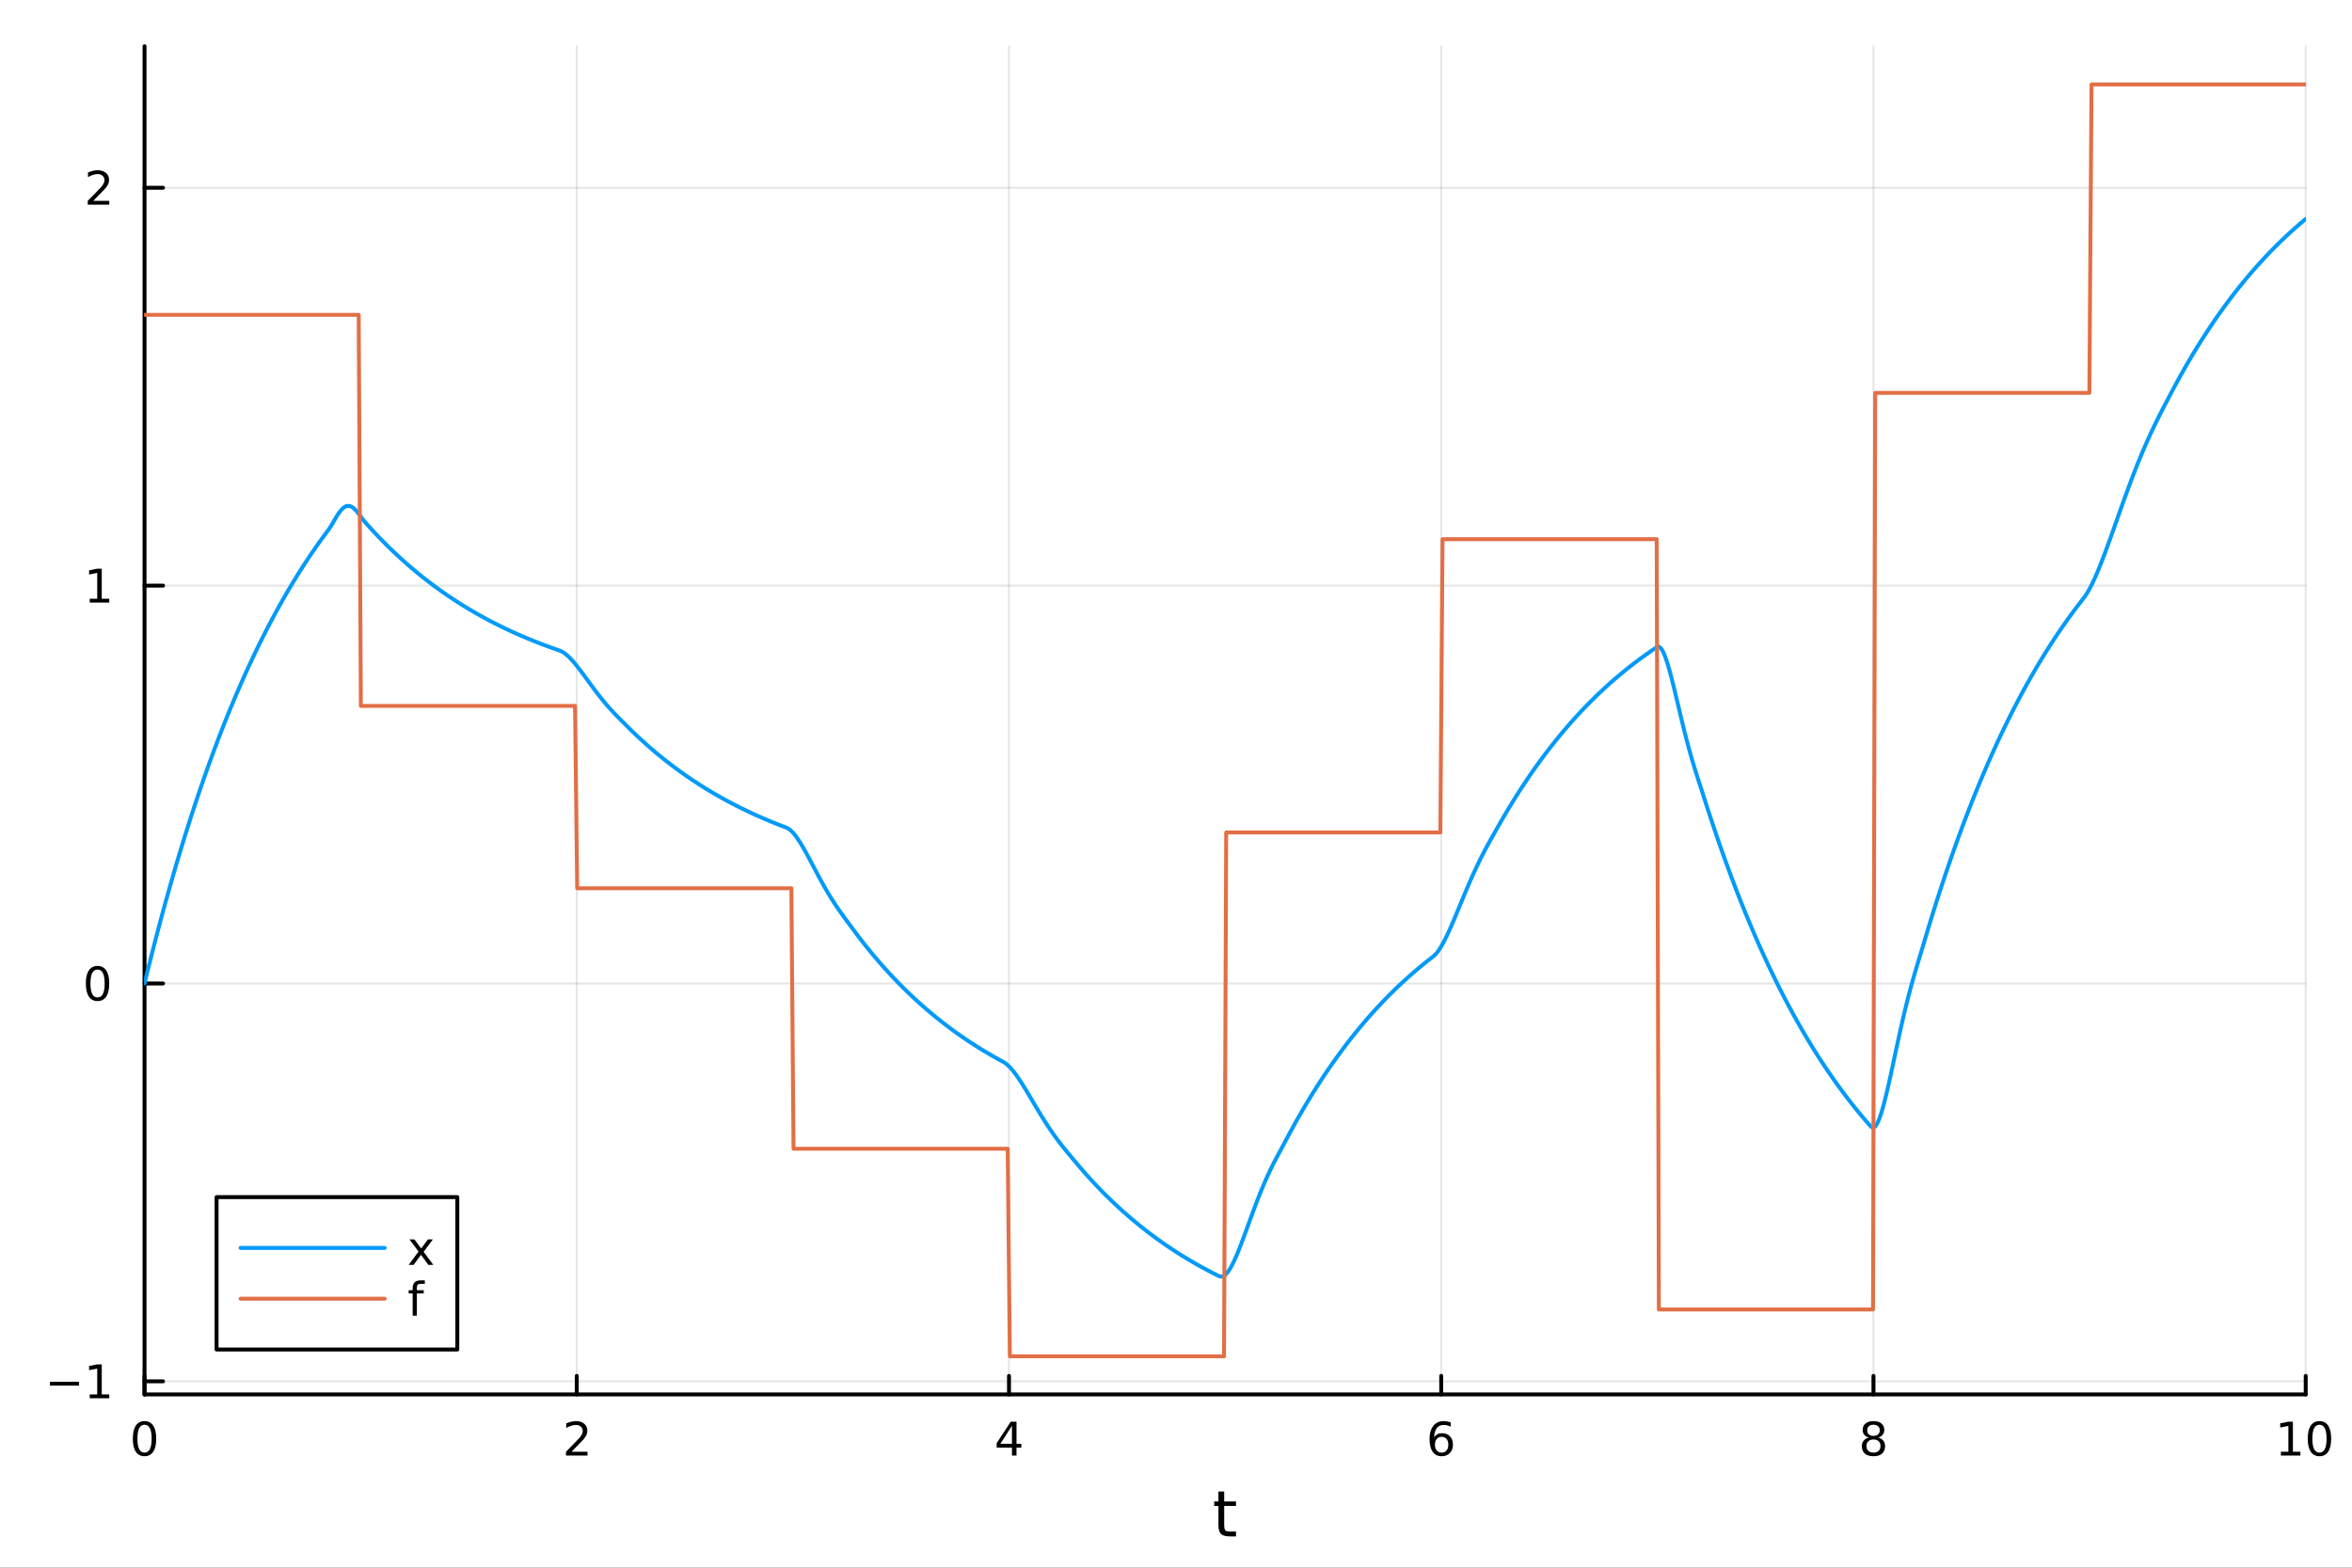 <?xml version="1.0" encoding="utf-8"?>
<svg xmlns="http://www.w3.org/2000/svg" xmlns:xlink="http://www.w3.org/1999/xlink" width="600" height="400" viewBox="0 0 2400 1600">
<rect x="0" y="0" width="2400" height="1600" fill="#333333" stroke="none"/>
<defs>
  <clipPath id="clip350">
    <rect x="0" y="0" width="2400" height="1600"/>
  </clipPath>
</defs>
<path clip-path="url(#clip350)" d="M0 1600 L2400 1600 L2400 0 L0 0  Z" fill="#ffffff" fill-rule="evenodd" fill-opacity="1"/>
<defs>
  <clipPath id="clip351">
    <rect x="480" y="0" width="1681" height="1600"/>
  </clipPath>
</defs>
<path clip-path="url(#clip350)" d="M147.478 1423.18 L2352.76 1423.18 L2352.76 47.244 L147.478 47.244  Z" fill="#ffffff" fill-rule="evenodd" fill-opacity="1"/>
<defs>
  <clipPath id="clip352">
    <rect x="147" y="47" width="2206" height="1377"/>
  </clipPath>
</defs>
<polyline clip-path="url(#clip352)" style="stroke:#000000; stroke-linecap:round; stroke-linejoin:round; stroke-width:2; stroke-opacity:0.1; fill:none" points="147.478,1423.18 147.478,47.244 "/>
<polyline clip-path="url(#clip352)" style="stroke:#000000; stroke-linecap:round; stroke-linejoin:round; stroke-width:2; stroke-opacity:0.1; fill:none" points="588.534,1423.18 588.534,47.244 "/>
<polyline clip-path="url(#clip352)" style="stroke:#000000; stroke-linecap:round; stroke-linejoin:round; stroke-width:2; stroke-opacity:0.1; fill:none" points="1029.59,1423.18 1029.59,47.244 "/>
<polyline clip-path="url(#clip352)" style="stroke:#000000; stroke-linecap:round; stroke-linejoin:round; stroke-width:2; stroke-opacity:0.1; fill:none" points="1470.64,1423.18 1470.64,47.244 "/>
<polyline clip-path="url(#clip352)" style="stroke:#000000; stroke-linecap:round; stroke-linejoin:round; stroke-width:2; stroke-opacity:0.1; fill:none" points="1911.7,1423.18 1911.7,47.244 "/>
<polyline clip-path="url(#clip352)" style="stroke:#000000; stroke-linecap:round; stroke-linejoin:round; stroke-width:2; stroke-opacity:0.1; fill:none" points="2352.76,1423.18 2352.76,47.244 "/>
<polyline clip-path="url(#clip352)" style="stroke:#000000; stroke-linecap:round; stroke-linejoin:round; stroke-width:2; stroke-opacity:0.1; fill:none" points="147.478,1409.79 2352.76,1409.79 "/>
<polyline clip-path="url(#clip352)" style="stroke:#000000; stroke-linecap:round; stroke-linejoin:round; stroke-width:2; stroke-opacity:0.1; fill:none" points="147.478,1003.74 2352.76,1003.74 "/>
<polyline clip-path="url(#clip352)" style="stroke:#000000; stroke-linecap:round; stroke-linejoin:round; stroke-width:2; stroke-opacity:0.1; fill:none" points="147.478,597.695 2352.76,597.695 "/>
<polyline clip-path="url(#clip352)" style="stroke:#000000; stroke-linecap:round; stroke-linejoin:round; stroke-width:2; stroke-opacity:0.1; fill:none" points="147.478,191.646 2352.76,191.646 "/>
<polyline clip-path="url(#clip350)" style="stroke:#000000; stroke-linecap:round; stroke-linejoin:round; stroke-width:4; stroke-opacity:1; fill:none" points="147.478,1423.18 2352.76,1423.18 "/>
<polyline clip-path="url(#clip350)" style="stroke:#000000; stroke-linecap:round; stroke-linejoin:round; stroke-width:4; stroke-opacity:1; fill:none" points="147.478,1423.18 147.478,1404.28 "/>
<polyline clip-path="url(#clip350)" style="stroke:#000000; stroke-linecap:round; stroke-linejoin:round; stroke-width:4; stroke-opacity:1; fill:none" points="588.534,1423.18 588.534,1404.28 "/>
<polyline clip-path="url(#clip350)" style="stroke:#000000; stroke-linecap:round; stroke-linejoin:round; stroke-width:4; stroke-opacity:1; fill:none" points="1029.59,1423.18 1029.59,1404.28 "/>
<polyline clip-path="url(#clip350)" style="stroke:#000000; stroke-linecap:round; stroke-linejoin:round; stroke-width:4; stroke-opacity:1; fill:none" points="1470.64,1423.18 1470.64,1404.28 "/>
<polyline clip-path="url(#clip350)" style="stroke:#000000; stroke-linecap:round; stroke-linejoin:round; stroke-width:4; stroke-opacity:1; fill:none" points="1911.7,1423.18 1911.7,1404.28 "/>
<polyline clip-path="url(#clip350)" style="stroke:#000000; stroke-linecap:round; stroke-linejoin:round; stroke-width:4; stroke-opacity:1; fill:none" points="2352.76,1423.18 2352.76,1404.28 "/>
<path clip-path="url(#clip350)" d="M147.478 1454.1 Q143.867 1454.1 142.038 1457.66 Q140.233 1461.2 140.233 1468.33 Q140.233 1475.44 142.038 1479.01 Q143.867 1482.55 147.478 1482.55 Q151.112 1482.55 152.918 1479.01 Q154.746 1475.44 154.746 1468.33 Q154.746 1461.2 152.918 1457.66 Q151.112 1454.1 147.478 1454.1 M147.478 1450.39 Q153.288 1450.39 156.344 1455 Q159.422 1459.58 159.422 1468.33 Q159.422 1477.06 156.344 1481.67 Q153.288 1486.25 147.478 1486.25 Q141.668 1486.25 138.589 1481.67 Q135.534 1477.06 135.534 1468.33 Q135.534 1459.58 138.589 1455 Q141.668 1450.39 147.478 1450.39 Z" fill="#000000" fill-rule="nonzero" fill-opacity="1" /><path clip-path="url(#clip350)" d="M583.186 1481.64 L599.506 1481.64 L599.506 1485.58 L577.561 1485.58 L577.561 1481.64 Q580.223 1478.89 584.807 1474.26 Q589.413 1469.61 590.594 1468.27 Q592.839 1465.74 593.719 1464.01 Q594.621 1462.25 594.621 1460.56 Q594.621 1457.8 592.677 1456.07 Q590.756 1454.33 587.654 1454.33 Q585.455 1454.33 583.001 1455.09 Q580.571 1455.86 577.793 1457.41 L577.793 1452.69 Q580.617 1451.55 583.071 1450.97 Q585.524 1450.39 587.561 1450.39 Q592.932 1450.39 596.126 1453.08 Q599.32 1455.77 599.32 1460.26 Q599.32 1462.39 598.51 1464.31 Q597.723 1466.2 595.617 1468.8 Q595.038 1469.47 591.936 1472.69 Q588.834 1475.88 583.186 1481.64 Z" fill="#000000" fill-rule="nonzero" fill-opacity="1" /><path clip-path="url(#clip350)" d="M1032.6 1455.09 L1020.79 1473.54 L1032.6 1473.54 L1032.6 1455.09 M1031.37 1451.02 L1037.25 1451.02 L1037.25 1473.54 L1042.18 1473.54 L1042.18 1477.43 L1037.25 1477.43 L1037.25 1485.58 L1032.6 1485.58 L1032.6 1477.43 L1017 1477.43 L1017 1472.92 L1031.37 1451.02 Z" fill="#000000" fill-rule="nonzero" fill-opacity="1" /><path clip-path="url(#clip350)" d="M1471.05 1466.44 Q1467.9 1466.44 1466.05 1468.59 Q1464.22 1470.74 1464.22 1474.49 Q1464.22 1478.22 1466.05 1480.39 Q1467.9 1482.55 1471.05 1482.55 Q1474.2 1482.55 1476.03 1480.39 Q1477.88 1478.22 1477.88 1474.49 Q1477.88 1470.74 1476.03 1468.59 Q1474.2 1466.44 1471.05 1466.44 M1480.33 1451.78 L1480.33 1456.04 Q1478.57 1455.21 1476.77 1454.77 Q1474.98 1454.33 1473.23 1454.33 Q1468.6 1454.33 1466.14 1457.45 Q1463.71 1460.58 1463.36 1466.9 Q1464.73 1464.89 1466.79 1463.82 Q1468.85 1462.73 1471.33 1462.73 Q1476.54 1462.73 1479.55 1465.9 Q1482.58 1469.05 1482.58 1474.49 Q1482.58 1479.82 1479.43 1483.03 Q1476.28 1486.25 1471.05 1486.25 Q1465.05 1486.25 1461.88 1481.67 Q1458.71 1477.06 1458.71 1468.33 Q1458.71 1460.14 1462.6 1455.28 Q1466.49 1450.39 1473.04 1450.39 Q1474.8 1450.39 1476.58 1450.74 Q1478.39 1451.09 1480.33 1451.78 Z" fill="#000000" fill-rule="nonzero" fill-opacity="1" /><path clip-path="url(#clip350)" d="M1911.7 1469.17 Q1908.37 1469.17 1906.45 1470.95 Q1904.55 1472.73 1904.55 1475.86 Q1904.55 1478.98 1906.45 1480.77 Q1908.37 1482.55 1911.7 1482.55 Q1915.03 1482.55 1916.95 1480.77 Q1918.88 1478.96 1918.88 1475.86 Q1918.88 1472.73 1916.95 1470.95 Q1915.06 1469.17 1911.7 1469.17 M1907.02 1467.18 Q1904.02 1466.44 1902.33 1464.38 Q1900.66 1462.32 1900.66 1459.35 Q1900.66 1455.21 1903.6 1452.8 Q1906.56 1450.39 1911.7 1450.39 Q1916.86 1450.39 1919.8 1452.8 Q1922.74 1455.21 1922.74 1459.35 Q1922.74 1462.32 1921.05 1464.38 Q1919.39 1466.44 1916.4 1467.18 Q1919.78 1467.96 1921.65 1470.26 Q1923.55 1472.55 1923.55 1475.86 Q1923.55 1480.88 1920.47 1483.57 Q1917.42 1486.25 1911.7 1486.25 Q1905.98 1486.25 1902.9 1483.57 Q1899.85 1480.88 1899.85 1475.86 Q1899.85 1472.55 1901.75 1470.26 Q1903.64 1467.96 1907.02 1467.18 M1905.31 1459.79 Q1905.31 1462.48 1906.98 1463.98 Q1908.67 1465.49 1911.7 1465.49 Q1914.71 1465.49 1916.4 1463.98 Q1918.11 1462.48 1918.11 1459.79 Q1918.11 1457.11 1916.4 1455.6 Q1914.71 1454.1 1911.7 1454.1 Q1908.67 1454.1 1906.98 1455.6 Q1905.31 1457.11 1905.31 1459.79 Z" fill="#000000" fill-rule="nonzero" fill-opacity="1" /><path clip-path="url(#clip350)" d="M2327.44 1481.64 L2335.08 1481.64 L2335.08 1455.28 L2326.77 1456.95 L2326.77 1452.69 L2335.04 1451.02 L2339.71 1451.02 L2339.71 1481.64 L2347.35 1481.64 L2347.35 1485.58 L2327.44 1485.58 L2327.44 1481.64 Z" fill="#000000" fill-rule="nonzero" fill-opacity="1" /><path clip-path="url(#clip350)" d="M2366.8 1454.1 Q2363.18 1454.1 2361.36 1457.66 Q2359.55 1461.2 2359.55 1468.33 Q2359.55 1475.44 2361.36 1479.01 Q2363.18 1482.55 2366.8 1482.55 Q2370.43 1482.55 2372.23 1479.01 Q2374.06 1475.44 2374.06 1468.33 Q2374.06 1461.2 2372.23 1457.66 Q2370.43 1454.1 2366.8 1454.1 M2366.8 1450.39 Q2372.61 1450.39 2375.66 1455 Q2378.74 1459.58 2378.74 1468.33 Q2378.74 1477.06 2375.66 1481.67 Q2372.61 1486.25 2366.8 1486.25 Q2360.99 1486.25 2357.91 1481.67 Q2354.85 1477.06 2354.85 1468.33 Q2354.85 1459.58 2357.91 1455 Q2360.99 1450.39 2366.8 1450.39 Z" fill="#000000" fill-rule="nonzero" fill-opacity="1" /><path clip-path="url(#clip350)" d="M1249.18 1522.27 L1249.18 1532.4 L1261.24 1532.4 L1261.24 1536.95 L1249.18 1536.95 L1249.18 1556.3 Q1249.18 1560.66 1250.36 1561.9 Q1251.57 1563.14 1255.23 1563.14 L1261.24 1563.14 L1261.24 1568.04 L1255.23 1568.04 Q1248.45 1568.04 1245.87 1565.53 Q1243.29 1562.98 1243.29 1556.3 L1243.29 1536.95 L1238.99 1536.95 L1238.99 1532.4 L1243.29 1532.4 L1243.29 1522.27 L1249.18 1522.27 Z" fill="#000000" fill-rule="nonzero" fill-opacity="1" /><polyline clip-path="url(#clip350)" style="stroke:#000000; stroke-linecap:round; stroke-linejoin:round; stroke-width:4; stroke-opacity:1; fill:none" points="147.478,1423.18 147.478,47.244 "/>
<polyline clip-path="url(#clip350)" style="stroke:#000000; stroke-linecap:round; stroke-linejoin:round; stroke-width:4; stroke-opacity:1; fill:none" points="147.478,1409.79 166.376,1409.79 "/>
<polyline clip-path="url(#clip350)" style="stroke:#000000; stroke-linecap:round; stroke-linejoin:round; stroke-width:4; stroke-opacity:1; fill:none" points="147.478,1003.74 166.376,1003.74 "/>
<polyline clip-path="url(#clip350)" style="stroke:#000000; stroke-linecap:round; stroke-linejoin:round; stroke-width:4; stroke-opacity:1; fill:none" points="147.478,597.695 166.376,597.695 "/>
<polyline clip-path="url(#clip350)" style="stroke:#000000; stroke-linecap:round; stroke-linejoin:round; stroke-width:4; stroke-opacity:1; fill:none" points="147.478,191.646 166.376,191.646 "/>
<path clip-path="url(#clip350)" d="M50.992 1410.24 L80.668 1410.24 L80.668 1414.18 L50.992 1414.18 L50.992 1410.24 Z" fill="#000000" fill-rule="nonzero" fill-opacity="1" /><path clip-path="url(#clip350)" d="M91.571 1423.14 L99.21 1423.14 L99.21 1396.77 L90.899 1398.44 L90.899 1394.18 L99.163 1392.51 L103.839 1392.51 L103.839 1423.14 L111.478 1423.14 L111.478 1427.07 L91.571 1427.07 L91.571 1423.14 Z" fill="#000000" fill-rule="nonzero" fill-opacity="1" /><path clip-path="url(#clip350)" d="M99.534 989.543 Q95.922 989.543 94.094 993.108 Q92.288 996.649 92.288 1003.78 Q92.288 1010.89 94.094 1014.45 Q95.922 1017.99 99.534 1017.99 Q103.168 1017.99 104.973 1014.45 Q106.802 1010.89 106.802 1003.78 Q106.802 996.649 104.973 993.108 Q103.168 989.543 99.534 989.543 M99.534 985.839 Q105.344 985.839 108.399 990.446 Q111.478 995.029 111.478 1003.78 Q111.478 1012.51 108.399 1017.11 Q105.344 1021.7 99.534 1021.7 Q93.723 1021.7 90.645 1017.11 Q87.589 1012.51 87.589 1003.78 Q87.589 995.029 90.645 990.446 Q93.723 985.839 99.534 985.839 Z" fill="#000000" fill-rule="nonzero" fill-opacity="1" /><path clip-path="url(#clip350)" d="M91.571 611.04 L99.21 611.04 L99.21 584.674 L90.899 586.341 L90.899 582.082 L99.163 580.415 L103.839 580.415 L103.839 611.04 L111.478 611.04 L111.478 614.975 L91.571 614.975 L91.571 611.04 Z" fill="#000000" fill-rule="nonzero" fill-opacity="1" /><path clip-path="url(#clip350)" d="M95.159 204.991 L111.478 204.991 L111.478 208.926 L89.534 208.926 L89.534 204.991 Q92.196 202.236 96.779 197.606 Q101.385 192.954 102.566 191.611 Q104.811 189.088 105.691 187.352 Q106.594 185.593 106.594 183.903 Q106.594 181.148 104.649 179.412 Q102.728 177.676 99.626 177.676 Q97.427 177.676 94.973 178.44 Q92.543 179.204 89.765 180.755 L89.765 176.032 Q92.589 174.898 95.043 174.319 Q97.496 173.741 99.534 173.741 Q104.904 173.741 108.098 176.426 Q111.293 179.111 111.293 183.602 Q111.293 185.731 110.483 187.653 Q109.696 189.551 107.589 192.143 Q107.01 192.815 103.909 196.032 Q100.807 199.227 95.159 204.991 Z" fill="#000000" fill-rule="nonzero" fill-opacity="1" /><polyline clip-path="url(#clip352)" style="stroke:#009af9; stroke-linecap:round; stroke-linejoin:round; stroke-width:4; stroke-opacity:1; fill:none" points="147.478,1003.74 149.685,994.697 151.893,985.77 154.1,976.961 156.308,968.268 158.515,959.691 160.723,951.228 162.93,942.877 165.138,934.637 167.345,926.506 169.553,918.483 171.76,910.566 173.968,902.754 176.175,895.045 178.383,887.439 180.59,879.934 182.798,872.528 185.005,865.22 187.213,858.01 189.42,850.895 191.628,843.874 193.835,836.946 196.043,830.11 198.25,823.365 200.458,816.709 202.665,810.142 204.873,803.661 207.08,797.266 209.288,790.957 211.495,784.731 213.702,778.587 215.91,772.525 218.117,766.543 220.325,760.641 222.532,754.816 224.74,749.069 226.947,743.399 229.155,737.803 231.362,732.281 233.57,726.833 235.777,721.457 237.985,716.152 240.192,710.918 242.4,705.753 244.607,700.656 246.815,695.627 249.022,690.665 251.23,685.769 253.437,680.937 255.645,676.17 257.852,671.465 260.06,666.824 262.267,662.243 264.475,657.724 266.682,653.264 268.89,648.863 271.097,644.521 273.305,640.236 275.512,636.008 277.72,631.836 279.927,627.72 282.135,623.658 284.342,619.65 286.549,615.695 288.757,611.792 290.964,607.941 293.172,604.141 295.379,600.392 297.587,596.692 299.794,593.042 302.002,589.44 304.209,585.885 306.417,582.378 308.624,578.917 310.832,575.502 313.039,572.133 315.247,568.808 317.454,565.527 319.662,562.29 321.869,559.095 324.077,555.943 326.284,552.833 328.492,549.764 330.699,546.735 332.907,543.747 335.114,540.798 337.322,537.545 339.529,533.857 341.737,530.041 343.944,526.359 346.152,523.035 348.359,520.245 350.567,518.125 352.774,516.769 354.982,516.226 357.189,516.502 359.397,517.563 361.604,519.329 363.811,521.679 366.019,524.448 368.226,527.431 370.434,530.376 372.641,533.012 374.849,535.497 377.056,537.949 379.264,540.369 381.471,542.756 383.679,545.112 385.886,547.437 388.094,549.731 390.301,551.994 392.509,554.227 394.716,556.431 396.924,558.606 399.131,560.752 401.339,562.869 403.546,564.959 405.754,567.021 407.961,569.055 410.169,571.063 412.376,573.044 414.584,574.999 416.791,576.928 418.999,578.831 421.206,580.709 423.414,582.562 425.621,584.39 427.829,586.194 430.036,587.974 432.244,589.731 434.451,591.464 436.659,593.174 438.866,594.862 441.073,596.527 443.281,598.17 445.488,599.791 447.696,601.39 449.903,602.968 452.111,604.526 454.318,606.062 456.526,607.579 458.733,609.075 460.941,610.551 463.148,612.008 465.356,613.445 467.563,614.863 469.771,616.263 471.978,617.644 474.186,619.007 476.393,620.351 478.601,621.678 480.808,622.987 483.016,624.279 485.223,625.554 487.431,626.812 489.638,628.053 491.846,629.278 494.053,630.487 496.261,631.68 498.468,632.857 500.676,634.018 502.883,635.164 505.091,636.295 507.298,637.411 509.506,638.512 511.713,639.598 513.921,640.67 516.128,641.728 518.335,642.771 520.543,643.801 522.75,644.818 524.958,645.82 527.165,646.81 529.373,647.786 531.58,648.749 533.788,649.7 535.995,650.638 538.203,651.563 540.41,652.477 542.618,653.378 544.825,654.267 547.033,655.144 549.24,656.01 551.448,656.864 553.655,657.707 555.863,658.539 558.07,659.36 560.278,660.17 562.485,660.969 564.693,661.758 566.9,662.536 569.108,663.304 571.315,664.068 573.523,665.091 575.73,666.473 577.938,668.172 580.145,670.147 582.353,672.361 584.56,674.779 586.768,677.367 588.975,680.093 591.182,682.928 593.39,685.845 595.597,688.82 597.805,691.829 600.012,694.852 602.22,697.871 604.427,700.869 606.635,703.832 608.842,706.748 611.05,709.607 613.257,712.402 615.465,715.128 617.672,717.78 619.88,720.358 622.087,722.862 624.295,725.296 626.502,727.665 628.71,729.977 630.917,732.241 633.125,734.468 635.332,736.673 637.54,738.872 639.747,741.081 641.955,743.275 644.162,745.44 646.37,747.576 648.577,749.684 650.785,751.764 652.992,753.816 655.2,755.842 657.407,757.84 659.615,759.812 661.822,761.757 664.03,763.677 666.237,765.571 668.444,767.441 670.652,769.285 672.859,771.105 675.067,772.901 677.274,774.673 679.482,776.422 681.689,778.147 683.897,779.85 686.104,781.531 688.312,783.189 690.519,784.825 692.727,786.439 694.934,788.033 697.142,789.605 699.349,791.156 701.557,792.687 703.764,794.197 705.972,795.687 708.179,797.158 710.387,798.609 712.594,800.04 714.802,801.453 717.009,802.847 719.217,804.222 721.424,805.58 723.632,806.919 725.839,808.24 728.047,809.543 730.254,810.83 732.462,812.099 734.669,813.351 736.877,814.587 739.084,815.806 741.292,817.009 743.499,818.196 745.706,819.367 747.914,820.523 750.121,821.663 752.329,822.789 754.536,823.899 756.744,824.994 758.951,826.075 761.159,827.142 763.366,828.194 765.574,829.233 767.781,830.258 769.989,831.269 772.196,832.267 774.404,833.251 776.611,834.223 778.819,835.182 781.026,836.128 783.234,837.061 785.441,837.983 787.649,838.892 789.856,839.789 792.064,840.674 794.271,841.548 796.479,842.41 798.686,843.26 800.894,844.099 803.101,844.958 805.309,846.271 807.516,848.127 809.724,850.459 811.931,853.202 814.139,856.297 816.346,859.687 818.553,863.319 820.761,867.145 822.968,871.119 825.176,875.198 827.383,879.345 829.591,883.526 831.798,887.709 834.006,891.867 836.213,895.977 838.421,900.018 840.628,903.975 842.836,907.834 845.043,911.588 847.251,915.23 849.458,918.758 851.666,922.176 853.873,925.488 856.081,928.704 858.288,931.836 860.496,934.902 862.703,937.921 864.911,940.918 867.118,943.919 869.326,946.941 871.533,949.93 873.741,952.88 875.948,955.79 878.156,958.662 880.363,961.496 882.571,964.292 884.778,967.052 886.986,969.774 889.193,972.461 891.401,975.112 893.608,977.727 895.815,980.308 898.023,982.855 900.23,985.368 902.438,987.848 904.645,990.295 906.853,992.71 909.06,995.092 911.268,997.443 913.475,999.763 915.683,1002.05 917.89,1004.31 920.098,1006.54 922.305,1008.74 924.513,1010.91 926.72,1013.05 928.928,1015.16 931.135,1017.25 933.343,1019.3 935.55,1021.33 937.758,1023.34 939.965,1025.31 942.173,1027.26 944.38,1029.19 946.588,1031.09 948.795,1032.96 951.003,1034.81 953.21,1036.63 955.418,1038.43 957.625,1040.21 959.833,1041.96 962.04,1043.69 964.248,1045.4 966.455,1047.08 968.663,1048.74 970.87,1050.38 973.077,1052 975.285,1053.6 977.492,1055.17 979.7,1056.73 981.907,1058.26 984.115,1059.77 986.322,1061.27 988.53,1062.74 990.737,1064.19 992.945,1065.63 995.152,1067.04 997.36,1068.44 999.567,1069.82 1001.77,1071.18 1003.98,1072.52 1006.19,1073.85 1008.4,1075.15 1010.6,1076.44 1012.81,1077.71 1015.02,1078.97 1017.23,1080.21 1019.43,1081.43 1021.64,1082.64 1023.85,1083.83 1026.06,1085.23 1028.26,1087.02 1030.47,1089.18 1032.68,1091.64 1034.89,1094.38 1037.09,1097.35 1039.3,1100.52 1041.51,1103.86 1043.72,1107.32 1045.92,1110.9 1048.13,1114.54 1050.34,1118.24 1052.55,1121.96 1054.75,1125.69 1056.96,1129.41 1059.17,1133.1 1061.38,1136.74 1063.58,1140.33 1065.79,1143.84 1068,1147.28 1070.21,1150.64 1072.41,1153.91 1074.62,1157.09 1076.83,1160.19 1079.04,1163.19 1081.24,1166.12 1083.45,1168.96 1085.66,1171.74 1087.87,1174.47 1090.07,1177.14 1092.28,1179.79 1094.49,1182.43 1096.7,1185.07 1098.9,1187.71 1101.11,1190.32 1103.32,1192.89 1105.53,1195.43 1107.73,1197.93 1109.94,1200.4 1112.15,1202.84 1114.36,1205.24 1116.56,1207.62 1118.77,1209.96 1120.98,1212.27 1123.19,1214.55 1125.39,1216.8 1127.6,1219.02 1129.81,1221.21 1132.02,1223.37 1134.22,1225.5 1136.43,1227.61 1138.64,1229.68 1140.85,1231.73 1143.05,1233.75 1145.26,1235.75 1147.47,1237.72 1149.68,1239.66 1151.88,1241.58 1154.09,1243.47 1156.3,1245.34 1158.51,1247.18 1160.71,1249 1162.92,1250.79 1165.13,1252.56 1167.34,1254.31 1169.54,1256.03 1171.75,1257.73 1173.96,1259.41 1176.17,1261.06 1178.37,1262.7 1180.58,1264.31 1182.79,1265.9 1185,1267.47 1187.2,1269.02 1189.41,1270.54 1191.62,1272.05 1193.83,1273.54 1196.03,1275 1198.24,1276.45 1200.45,1277.88 1202.66,1279.29 1204.86,1280.68 1207.07,1282.05 1209.28,1283.41 1211.49,1284.75 1213.69,1286.06 1215.9,1287.37 1218.11,1288.65 1220.32,1289.92 1222.52,1291.17 1224.73,1292.4 1226.94,1293.62 1229.15,1294.82 1231.35,1296 1233.56,1297.17 1235.77,1298.33 1237.98,1299.47 1240.18,1300.59 1242.39,1301.7 1244.6,1302.76 1246.81,1302.97 1249.01,1302.07 1251.22,1300.2 1253.43,1297.47 1255.64,1294.01 1257.84,1289.91 1260.05,1285.28 1262.26,1280.21 1264.47,1274.8 1266.67,1269.12 1268.88,1263.25 1271.09,1257.25 1273.3,1251.19 1275.5,1245.12 1277.71,1239.09 1279.92,1233.15 1282.13,1227.32 1284.33,1221.64 1286.54,1216.12 1288.75,1210.79 1290.96,1205.66 1293.16,1200.71 1295.37,1195.96 1297.58,1191.39 1299.79,1186.97 1301.99,1182.7 1304.2,1178.53 1306.41,1174.43 1308.62,1170.35 1310.82,1166.25 1313.03,1162.08 1315.24,1157.94 1317.45,1153.85 1319.65,1149.82 1321.86,1145.84 1324.07,1141.91 1326.28,1138.03 1328.48,1134.21 1330.69,1130.44 1332.9,1126.71 1335.11,1123.04 1337.31,1119.41 1339.52,1115.84 1341.73,1112.31 1343.94,1108.82 1346.14,1105.39 1348.35,1102 1350.56,1098.65 1352.76,1095.35 1354.97,1092.09 1357.18,1088.87 1359.39,1085.7 1361.59,1082.57 1363.8,1079.48 1366.01,1076.43 1368.22,1073.43 1370.42,1070.46 1372.63,1067.53 1374.84,1064.64 1377.05,1061.79 1379.25,1058.97 1381.46,1056.2 1383.67,1053.46 1385.88,1050.75 1388.08,1048.09 1390.29,1045.45 1392.5,1042.86 1394.71,1040.29 1396.91,1037.77 1399.12,1035.27 1401.33,1032.81 1403.54,1030.38 1405.74,1027.98 1407.95,1025.62 1410.16,1023.28 1412.37,1020.98 1414.57,1018.71 1416.78,1016.47 1418.99,1014.25 1421.2,1012.07 1423.4,1009.92 1425.61,1007.79 1427.82,1005.7 1430.03,1003.63 1432.23,1001.58 1434.44,999.57 1436.65,997.582 1438.86,995.621 1441.06,993.685 1443.27,991.775 1445.48,989.891 1447.69,988.031 1449.89,986.196 1452.1,984.385 1454.31,982.598 1456.52,980.835 1458.72,979.095 1460.93,977.378 1463.14,975.66 1465.35,973.47 1467.55,970.68 1469.76,967.366 1471.97,963.597 1474.18,959.441 1476.38,954.959 1478.59,950.211 1480.8,945.25 1483.01,940.127 1485.21,934.889 1487.42,929.578 1489.63,924.232 1491.84,918.887 1494.04,913.573 1496.25,908.317 1498.46,903.14 1500.67,898.063 1502.87,893.1 1505.08,888.261 1507.29,883.553 1509.5,878.98 1511.7,874.539 1513.91,870.226 1516.12,866.032 1518.33,861.944 1520.53,857.944 1522.74,854.011 1524.95,850.121 1527.16,846.245 1529.36,842.35 1531.57,838.478 1533.78,834.658 1535.99,830.887 1538.19,827.167 1540.4,823.496 1542.61,819.874 1544.82,816.3 1547.02,812.773 1549.23,809.293 1551.44,805.859 1553.65,802.471 1555.85,799.128 1558.06,795.829 1560.27,792.573 1562.48,789.361 1564.68,786.192 1566.89,783.064 1569.1,779.978 1571.31,776.933 1573.51,773.928 1575.72,770.963 1577.93,768.038 1580.14,765.151 1582.34,762.302 1584.55,759.492 1586.76,756.718 1588.97,753.981 1591.17,751.281 1593.38,748.616 1595.59,745.986 1597.8,743.392 1600,740.832 1602.21,738.306 1604.42,735.813 1606.63,733.353 1608.83,730.926 1611.04,728.532 1613.25,726.168 1615.46,723.837 1617.66,721.536 1619.87,719.266 1622.08,717.025 1624.29,714.815 1626.49,712.634 1628.7,710.481 1630.91,708.358 1633.12,706.262 1635.32,704.194 1637.53,702.154 1639.74,700.14 1641.95,698.154 1644.15,696.193 1646.36,694.259 1648.57,692.35 1650.78,690.467 1652.98,688.608 1655.19,686.775 1657.4,684.965 1659.61,683.18 1661.81,681.418 1664.02,679.679 1666.23,677.964 1668.44,676.271 1670.64,674.601 1672.85,672.953 1675.06,671.327 1677.27,669.722 1679.47,668.139 1681.68,666.576 1683.89,665.035 1686.1,663.513 1688.3,662.012 1690.51,660.531 1692.72,659.941 1694.93,661.652 1697.13,665.332 1699.34,670.635 1701.55,677.241 1703.76,684.861 1705.96,693.232 1708.17,702.117 1710.38,711.311 1712.59,720.633 1714.79,729.931 1717,739.081 1719.21,747.985 1721.42,756.575 1723.62,764.809 1725.83,772.675 1728.04,780.184 1730.25,787.381 1732.45,794.333 1734.66,801.138 1736.87,807.921 1739.07,814.827 1741.28,821.743 1743.49,828.567 1745.7,835.301 1747.9,841.945 1750.11,848.501 1752.32,854.971 1754.53,861.354 1756.73,867.654 1758.94,873.869 1761.15,880.002 1763.36,886.054 1765.56,892.026 1767.77,897.918 1769.98,903.733 1772.19,909.47 1774.39,915.131 1776.6,920.718 1778.81,926.23 1781.02,931.669 1783.22,937.036 1785.43,942.332 1787.64,947.558 1789.85,952.714 1792.05,957.802 1794.26,962.822 1796.47,967.776 1798.68,972.664 1800.88,977.487 1803.09,982.247 1805.3,986.943 1807.51,991.576 1809.71,996.149 1811.92,1000.66 1814.13,1005.11 1816.34,1009.51 1818.54,1013.84 1820.75,1018.12 1822.96,1022.34 1825.17,1026.5 1827.37,1030.61 1829.58,1034.67 1831.79,1038.67 1834,1042.62 1836.2,1046.51 1838.41,1050.36 1840.62,1054.15 1842.83,1057.89 1845.03,1061.59 1847.24,1065.23 1849.45,1068.83 1851.66,1072.37 1853.86,1075.88 1856.07,1079.33 1858.28,1082.74 1860.49,1086.1 1862.69,1089.42 1864.9,1092.7 1867.11,1095.93 1869.32,1099.12 1871.52,1102.27 1873.73,1105.37 1875.94,1108.43 1878.15,1111.46 1880.35,1114.44 1882.56,1117.38 1884.77,1120.29 1886.98,1123.16 1889.18,1125.98 1891.39,1128.77 1893.6,1131.53 1895.81,1134.24 1898.01,1136.93 1900.22,1139.57 1902.43,1142.18 1904.64,1144.76 1906.84,1147.3 1909.05,1149.81 1911.26,1151.03 1913.47,1149.79 1915.67,1146.44 1917.88,1141.32 1920.09,1134.71 1922.3,1126.91 1924.5,1118.18 1926.71,1108.74 1928.92,1098.83 1931.13,1088.61 1933.33,1078.27 1935.54,1067.94 1937.75,1057.75 1939.96,1047.8 1942.16,1038.15 1944.37,1028.86 1946.58,1019.96 1948.79,1011.46 1950.99,1003.33 1953.2,995.54 1955.41,988.022 1957.62,980.691 1959.82,973.436 1962.03,966.124 1964.24,958.666 1966.45,951.272 1968.65,943.976 1970.86,936.777 1973.07,929.673 1975.28,922.663 1977.48,915.746 1979.69,908.921 1981.9,902.187 1984.11,895.542 1986.31,888.985 1988.52,882.514 1990.73,876.13 1992.94,869.83 1995.14,863.614 1997.35,857.48 1999.56,851.427 2001.77,845.455 2003.97,839.561 2006.18,833.746 2008.39,828.008 2010.6,822.346 2012.8,816.759 2015.01,811.246 2017.22,805.807 2019.43,800.439 2021.63,795.143 2023.84,789.917 2026.05,784.76 2028.26,779.672 2030.46,774.651 2032.67,769.697 2034.88,764.808 2037.09,759.985 2039.29,755.225 2041.5,750.528 2043.71,745.894 2045.92,741.321 2048.12,736.809 2050.33,732.356 2052.54,727.963 2054.75,723.627 2056.95,719.35 2059.16,715.128 2061.37,710.963 2063.58,706.853 2065.78,702.798 2067.99,698.796 2070.2,694.847 2072.41,690.951 2074.61,687.106 2076.82,683.312 2079.03,679.569 2081.24,675.875 2083.44,672.23 2085.65,668.634 2087.86,665.085 2090.07,661.583 2092.27,658.128 2094.48,654.718 2096.69,651.354 2098.9,648.034 2101.1,644.759 2103.31,641.527 2105.52,638.337 2107.73,635.19 2109.93,632.085 2112.14,629.021 2114.35,625.997 2116.55,623.014 2118.76,620.07 2120.97,617.165 2123.18,614.299 2125.38,611.47 2127.59,608.545 2129.8,605.158 2132.01,601.329 2134.21,597.103 2136.42,592.52 2138.63,587.622 2140.84,582.446 2143.04,577.029 2145.25,571.405 2147.46,565.609 2149.67,559.67 2151.87,553.62 2154.08,547.485 2156.29,541.292 2158.5,535.066 2160.7,528.829 2162.91,522.601 2165.12,516.403 2167.33,510.252 2169.53,504.163 2171.74,498.151 2173.95,492.228 2176.16,486.404 2178.36,480.688 2180.57,475.088 2182.78,469.608 2184.99,464.252 2187.19,459.023 2189.4,453.92 2191.61,448.941 2193.82,444.083 2196.02,439.342 2198.23,434.71 2200.44,430.18 2202.65,425.739 2204.85,421.377 2207.06,417.081 2209.27,412.833 2211.48,408.618 2213.68,404.415 2215.89,400.211 2218.1,396.047 2220.31,391.939 2222.51,387.885 2224.72,383.886 2226.93,379.939 2229.14,376.044 2231.34,372.201 2233.55,368.409 2235.76,364.667 2237.97,360.975 2240.17,357.332 2242.38,353.737 2244.59,350.19 2246.8,346.69 2249,343.236 2251.21,339.828 2253.42,336.465 2255.63,333.147 2257.83,329.873 2260.04,326.642 2262.25,323.454 2264.46,320.309 2266.66,317.205 2268.87,314.142 2271.08,311.119 2273.29,308.137 2275.49,305.194 2277.7,302.29 2279.91,299.425 2282.12,296.598 2284.32,293.808 2286.53,291.055 2288.74,288.338 2290.95,285.658 2293.15,283.013 2295.36,280.403 2297.57,277.828 2299.78,275.287 2301.98,272.78 2304.19,270.306 2306.4,267.865 2308.61,265.457 2310.81,263.08 2313.02,260.735 2315.23,258.421 2317.44,256.137 2319.64,253.884 2321.85,251.661 2324.06,249.467 2326.27,247.303 2328.47,245.167 2330.68,243.059 2332.89,240.98 2335.1,238.928 2337.3,236.903 2339.51,234.905 2341.72,232.933 2343.93,230.988 2346.13,229.068 2348.34,227.174 2350.55,225.305 2352.76,223.46 "/>
<polyline clip-path="url(#clip352)" style="stroke:#e26f46; stroke-linecap:round; stroke-linejoin:round; stroke-width:4; stroke-opacity:1; fill:none" points="147.478,321.342 149.685,321.342 151.893,321.342 154.1,321.342 156.308,321.342 158.515,321.342 160.723,321.342 162.93,321.342 165.138,321.342 167.345,321.342 169.553,321.342 171.76,321.342 173.968,321.342 176.175,321.342 178.383,321.342 180.59,321.342 182.798,321.342 185.005,321.342 187.213,321.342 189.42,321.342 191.628,321.342 193.835,321.342 196.043,321.342 198.25,321.342 200.458,321.342 202.665,321.342 204.873,321.342 207.08,321.342 209.288,321.342 211.495,321.342 213.702,321.342 215.91,321.342 218.117,321.342 220.325,321.342 222.532,321.342 224.74,321.342 226.947,321.342 229.155,321.342 231.362,321.342 233.57,321.342 235.777,321.342 237.985,321.342 240.192,321.342 242.4,321.342 244.607,321.342 246.815,321.342 249.022,321.342 251.23,321.342 253.437,321.342 255.645,321.342 257.852,321.342 260.06,321.342 262.267,321.342 264.475,321.342 266.682,321.342 268.89,321.342 271.097,321.342 273.305,321.342 275.512,321.342 277.72,321.342 279.927,321.342 282.135,321.342 284.342,321.342 286.549,321.342 288.757,321.342 290.964,321.342 293.172,321.342 295.379,321.342 297.587,321.342 299.794,321.342 302.002,321.342 304.209,321.342 306.417,321.342 308.624,321.342 310.832,321.342 313.039,321.342 315.247,321.342 317.454,321.342 319.662,321.342 321.869,321.342 324.077,321.342 326.284,321.342 328.492,321.342 330.699,321.342 332.907,321.342 335.114,321.342 337.322,321.342 339.529,321.342 341.737,321.342 343.944,321.342 346.152,321.342 348.359,321.342 350.567,321.342 352.774,321.342 354.982,321.342 357.189,321.342 359.397,321.342 361.604,321.342 363.811,321.342 366.019,321.342 368.226,720.449 370.434,720.449 372.641,720.449 374.849,720.449 377.056,720.449 379.264,720.449 381.471,720.449 383.679,720.449 385.886,720.449 388.094,720.449 390.301,720.449 392.509,720.449 394.716,720.449 396.924,720.449 399.131,720.449 401.339,720.449 403.546,720.449 405.754,720.449 407.961,720.449 410.169,720.449 412.376,720.449 414.584,720.449 416.791,720.449 418.999,720.449 421.206,720.449 423.414,720.449 425.621,720.449 427.829,720.449 430.036,720.449 432.244,720.449 434.451,720.449 436.659,720.449 438.866,720.449 441.073,720.449 443.281,720.449 445.488,720.449 447.696,720.449 449.903,720.449 452.111,720.449 454.318,720.449 456.526,720.449 458.733,720.449 460.941,720.449 463.148,720.449 465.356,720.449 467.563,720.449 469.771,720.449 471.978,720.449 474.186,720.449 476.393,720.449 478.601,720.449 480.808,720.449 483.016,720.449 485.223,720.449 487.431,720.449 489.638,720.449 491.846,720.449 494.053,720.449 496.261,720.449 498.468,720.449 500.676,720.449 502.883,720.449 505.091,720.449 507.298,720.449 509.506,720.449 511.713,720.449 513.921,720.449 516.128,720.449 518.335,720.449 520.543,720.449 522.75,720.449 524.958,720.449 527.165,720.449 529.373,720.449 531.58,720.449 533.788,720.449 535.995,720.449 538.203,720.449 540.41,720.449 542.618,720.449 544.825,720.449 547.033,720.449 549.24,720.449 551.448,720.449 553.655,720.449 555.863,720.449 558.07,720.449 560.278,720.449 562.485,720.449 564.693,720.449 566.9,720.449 569.108,720.449 571.315,720.449 573.523,720.449 575.73,720.449 577.938,720.449 580.145,720.449 582.353,720.449 584.56,720.449 586.768,720.449 588.975,906.563 591.182,906.563 593.39,906.563 595.597,906.563 597.805,906.563 600.012,906.563 602.22,906.563 604.427,906.563 606.635,906.563 608.842,906.563 611.05,906.563 613.257,906.563 615.465,906.563 617.672,906.563 619.88,906.563 622.087,906.563 624.295,906.563 626.502,906.563 628.71,906.563 630.917,906.563 633.125,906.563 635.332,906.563 637.54,906.563 639.747,906.563 641.955,906.563 644.162,906.563 646.37,906.563 648.577,906.563 650.785,906.563 652.992,906.563 655.2,906.563 657.407,906.563 659.615,906.563 661.822,906.563 664.03,906.563 666.237,906.563 668.444,906.563 670.652,906.563 672.859,906.563 675.067,906.563 677.274,906.563 679.482,906.563 681.689,906.563 683.897,906.563 686.104,906.563 688.312,906.563 690.519,906.563 692.727,906.563 694.934,906.563 697.142,906.563 699.349,906.563 701.557,906.563 703.764,906.563 705.972,906.563 708.179,906.563 710.387,906.563 712.594,906.563 714.802,906.563 717.009,906.563 719.217,906.563 721.424,906.563 723.632,906.563 725.839,906.563 728.047,906.563 730.254,906.563 732.462,906.563 734.669,906.563 736.877,906.563 739.084,906.563 741.292,906.563 743.499,906.563 745.706,906.563 747.914,906.563 750.121,906.563 752.329,906.563 754.536,906.563 756.744,906.563 758.951,906.563 761.159,906.563 763.366,906.563 765.574,906.563 767.781,906.563 769.989,906.563 772.196,906.563 774.404,906.563 776.611,906.563 778.819,906.563 781.026,906.563 783.234,906.563 785.441,906.563 787.649,906.563 789.856,906.563 792.064,906.563 794.271,906.563 796.479,906.563 798.686,906.563 800.894,906.563 803.101,906.563 805.309,906.563 807.516,906.563 809.724,1172.41 811.931,1172.41 814.139,1172.41 816.346,1172.41 818.553,1172.41 820.761,1172.41 822.968,1172.41 825.176,1172.41 827.383,1172.41 829.591,1172.41 831.798,1172.41 834.006,1172.41 836.213,1172.41 838.421,1172.41 840.628,1172.41 842.836,1172.41 845.043,1172.41 847.251,1172.41 849.458,1172.41 851.666,1172.41 853.873,1172.41 856.081,1172.41 858.288,1172.41 860.496,1172.41 862.703,1172.41 864.911,1172.41 867.118,1172.41 869.326,1172.41 871.533,1172.41 873.741,1172.41 875.948,1172.41 878.156,1172.41 880.363,1172.41 882.571,1172.41 884.778,1172.41 886.986,1172.41 889.193,1172.41 891.401,1172.41 893.608,1172.41 895.815,1172.41 898.023,1172.41 900.23,1172.41 902.438,1172.41 904.645,1172.41 906.853,1172.41 909.06,1172.41 911.268,1172.41 913.475,1172.41 915.683,1172.41 917.89,1172.41 920.098,1172.41 922.305,1172.41 924.513,1172.41 926.72,1172.41 928.928,1172.41 931.135,1172.41 933.343,1172.41 935.55,1172.41 937.758,1172.41 939.965,1172.41 942.173,1172.41 944.38,1172.41 946.588,1172.41 948.795,1172.41 951.003,1172.41 953.21,1172.41 955.418,1172.41 957.625,1172.41 959.833,1172.41 962.04,1172.41 964.248,1172.41 966.455,1172.41 968.663,1172.41 970.87,1172.41 973.077,1172.41 975.285,1172.41 977.492,1172.41 979.7,1172.41 981.907,1172.41 984.115,1172.41 986.322,1172.41 988.53,1172.41 990.737,1172.41 992.945,1172.41 995.152,1172.41 997.36,1172.41 999.567,1172.41 1001.77,1172.41 1003.98,1172.41 1006.19,1172.41 1008.4,1172.41 1010.6,1172.41 1012.81,1172.41 1015.02,1172.41 1017.23,1172.41 1019.43,1172.41 1021.64,1172.41 1023.85,1172.41 1026.06,1172.41 1028.26,1172.41 1030.47,1384.24 1032.68,1384.24 1034.89,1384.24 1037.09,1384.24 1039.3,1384.24 1041.51,1384.24 1043.72,1384.24 1045.92,1384.24 1048.13,1384.24 1050.34,1384.24 1052.55,1384.24 1054.75,1384.24 1056.96,1384.24 1059.17,1384.24 1061.38,1384.24 1063.58,1384.24 1065.79,1384.24 1068,1384.24 1070.21,1384.24 1072.41,1384.24 1074.62,1384.24 1076.83,1384.24 1079.04,1384.24 1081.24,1384.24 1083.45,1384.24 1085.66,1384.24 1087.87,1384.24 1090.07,1384.24 1092.28,1384.24 1094.49,1384.24 1096.7,1384.24 1098.9,1384.24 1101.11,1384.24 1103.32,1384.24 1105.53,1384.24 1107.73,1384.24 1109.94,1384.24 1112.15,1384.24 1114.36,1384.24 1116.56,1384.24 1118.77,1384.24 1120.98,1384.24 1123.19,1384.24 1125.39,1384.24 1127.6,1384.24 1129.81,1384.24 1132.02,1384.24 1134.22,1384.24 1136.43,1384.24 1138.64,1384.24 1140.85,1384.24 1143.05,1384.24 1145.26,1384.24 1147.47,1384.24 1149.68,1384.24 1151.88,1384.24 1154.09,1384.24 1156.3,1384.24 1158.51,1384.24 1160.71,1384.24 1162.92,1384.24 1165.13,1384.24 1167.34,1384.24 1169.54,1384.24 1171.75,1384.24 1173.96,1384.24 1176.17,1384.24 1178.37,1384.24 1180.58,1384.24 1182.79,1384.24 1185,1384.24 1187.2,1384.24 1189.41,1384.24 1191.62,1384.24 1193.83,1384.24 1196.03,1384.24 1198.24,1384.24 1200.45,1384.24 1202.66,1384.24 1204.86,1384.24 1207.07,1384.24 1209.28,1384.24 1211.49,1384.24 1213.69,1384.24 1215.9,1384.24 1218.11,1384.24 1220.32,1384.24 1222.52,1384.24 1224.73,1384.24 1226.94,1384.24 1229.15,1384.24 1231.35,1384.24 1233.56,1384.24 1235.77,1384.24 1237.98,1384.24 1240.18,1384.24 1242.39,1384.24 1244.6,1384.24 1246.81,1384.24 1249.01,1384.24 1251.22,849.591 1253.43,849.591 1255.64,849.591 1257.84,849.591 1260.05,849.591 1262.26,849.591 1264.47,849.591 1266.67,849.591 1268.88,849.591 1271.09,849.591 1273.3,849.591 1275.5,849.591 1277.71,849.591 1279.92,849.591 1282.13,849.591 1284.33,849.591 1286.54,849.591 1288.75,849.591 1290.96,849.591 1293.16,849.591 1295.37,849.591 1297.58,849.591 1299.79,849.591 1301.99,849.591 1304.2,849.591 1306.41,849.591 1308.62,849.591 1310.82,849.591 1313.03,849.591 1315.24,849.591 1317.45,849.591 1319.65,849.591 1321.86,849.591 1324.07,849.591 1326.28,849.591 1328.48,849.591 1330.69,849.591 1332.9,849.591 1335.11,849.591 1337.31,849.591 1339.52,849.591 1341.73,849.591 1343.94,849.591 1346.14,849.591 1348.35,849.591 1350.56,849.591 1352.76,849.591 1354.97,849.591 1357.18,849.591 1359.39,849.591 1361.59,849.591 1363.8,849.591 1366.01,849.591 1368.22,849.591 1370.42,849.591 1372.63,849.591 1374.84,849.591 1377.05,849.591 1379.25,849.591 1381.46,849.591 1383.67,849.591 1385.88,849.591 1388.08,849.591 1390.29,849.591 1392.5,849.591 1394.71,849.591 1396.91,849.591 1399.12,849.591 1401.33,849.591 1403.54,849.591 1405.74,849.591 1407.95,849.591 1410.16,849.591 1412.37,849.591 1414.57,849.591 1416.78,849.591 1418.99,849.591 1421.2,849.591 1423.4,849.591 1425.61,849.591 1427.82,849.591 1430.03,849.591 1432.23,849.591 1434.44,849.591 1436.65,849.591 1438.86,849.591 1441.06,849.591 1443.27,849.591 1445.48,849.591 1447.69,849.591 1449.89,849.591 1452.1,849.591 1454.31,849.591 1456.52,849.591 1458.72,849.591 1460.93,849.591 1463.14,849.591 1465.35,849.591 1467.55,849.591 1469.76,849.591 1471.97,550.293 1474.18,550.293 1476.38,550.293 1478.59,550.293 1480.8,550.293 1483.01,550.293 1485.21,550.293 1487.42,550.293 1489.63,550.293 1491.84,550.293 1494.04,550.293 1496.25,550.293 1498.46,550.293 1500.67,550.293 1502.87,550.293 1505.08,550.293 1507.29,550.293 1509.5,550.293 1511.7,550.293 1513.91,550.293 1516.12,550.293 1518.33,550.293 1520.53,550.293 1522.74,550.293 1524.95,550.293 1527.16,550.293 1529.36,550.293 1531.57,550.293 1533.78,550.293 1535.99,550.293 1538.19,550.293 1540.4,550.293 1542.61,550.293 1544.82,550.293 1547.02,550.293 1549.23,550.293 1551.44,550.293 1553.65,550.293 1555.85,550.293 1558.06,550.293 1560.27,550.293 1562.48,550.293 1564.68,550.293 1566.89,550.293 1569.1,550.293 1571.31,550.293 1573.51,550.293 1575.72,550.293 1577.93,550.293 1580.14,550.293 1582.34,550.293 1584.55,550.293 1586.76,550.293 1588.97,550.293 1591.17,550.293 1593.38,550.293 1595.59,550.293 1597.8,550.293 1600,550.293 1602.21,550.293 1604.42,550.293 1606.63,550.293 1608.83,550.293 1611.04,550.293 1613.25,550.293 1615.46,550.293 1617.66,550.293 1619.87,550.293 1622.08,550.293 1624.29,550.293 1626.49,550.293 1628.7,550.293 1630.91,550.293 1633.12,550.293 1635.32,550.293 1637.53,550.293 1639.74,550.293 1641.95,550.293 1644.15,550.293 1646.36,550.293 1648.57,550.293 1650.78,550.293 1652.98,550.293 1655.19,550.293 1657.4,550.293 1659.61,550.293 1661.81,550.293 1664.02,550.293 1666.23,550.293 1668.44,550.293 1670.64,550.293 1672.85,550.293 1675.06,550.293 1677.27,550.293 1679.47,550.293 1681.68,550.293 1683.89,550.293 1686.1,550.293 1688.3,550.293 1690.51,550.293 1692.72,1336.47 1694.93,1336.47 1697.13,1336.47 1699.34,1336.47 1701.55,1336.47 1703.76,1336.47 1705.96,1336.47 1708.17,1336.47 1710.38,1336.47 1712.59,1336.47 1714.79,1336.47 1717,1336.47 1719.21,1336.47 1721.42,1336.47 1723.62,1336.47 1725.83,1336.47 1728.04,1336.47 1730.25,1336.47 1732.45,1336.47 1734.66,1336.47 1736.87,1336.47 1739.07,1336.47 1741.28,1336.47 1743.49,1336.47 1745.7,1336.47 1747.9,1336.47 1750.11,1336.47 1752.32,1336.47 1754.53,1336.47 1756.73,1336.47 1758.94,1336.47 1761.15,1336.47 1763.36,1336.47 1765.56,1336.47 1767.77,1336.47 1769.98,1336.47 1772.19,1336.47 1774.39,1336.47 1776.6,1336.47 1778.81,1336.47 1781.02,1336.47 1783.22,1336.47 1785.43,1336.47 1787.64,1336.47 1789.85,1336.47 1792.05,1336.47 1794.26,1336.47 1796.47,1336.47 1798.68,1336.47 1800.88,1336.47 1803.09,1336.47 1805.3,1336.47 1807.51,1336.47 1809.71,1336.47 1811.92,1336.47 1814.13,1336.47 1816.34,1336.47 1818.54,1336.47 1820.75,1336.47 1822.96,1336.47 1825.17,1336.47 1827.37,1336.47 1829.58,1336.47 1831.79,1336.47 1834,1336.47 1836.2,1336.47 1838.41,1336.47 1840.62,1336.47 1842.83,1336.47 1845.03,1336.47 1847.24,1336.47 1849.45,1336.47 1851.66,1336.47 1853.86,1336.47 1856.07,1336.47 1858.28,1336.47 1860.49,1336.47 1862.69,1336.47 1864.9,1336.47 1867.11,1336.47 1869.32,1336.47 1871.52,1336.47 1873.73,1336.47 1875.94,1336.47 1878.15,1336.47 1880.35,1336.47 1882.56,1336.47 1884.77,1336.47 1886.98,1336.47 1889.18,1336.47 1891.39,1336.47 1893.6,1336.47 1895.81,1336.47 1898.01,1336.47 1900.22,1336.47 1902.43,1336.47 1904.64,1336.47 1906.84,1336.47 1909.05,1336.47 1911.26,1336.47 1913.47,400.963 1915.67,400.963 1917.88,400.963 1920.09,400.963 1922.3,400.963 1924.5,400.963 1926.71,400.963 1928.92,400.963 1931.13,400.963 1933.33,400.963 1935.54,400.963 1937.75,400.963 1939.96,400.963 1942.16,400.963 1944.37,400.963 1946.58,400.963 1948.79,400.963 1950.99,400.963 1953.2,400.963 1955.41,400.963 1957.62,400.963 1959.82,400.963 1962.03,400.963 1964.24,400.963 1966.45,400.963 1968.65,400.963 1970.86,400.963 1973.07,400.963 1975.28,400.963 1977.48,400.963 1979.69,400.963 1981.9,400.963 1984.11,400.963 1986.31,400.963 1988.52,400.963 1990.73,400.963 1992.94,400.963 1995.14,400.963 1997.35,400.963 1999.56,400.963 2001.77,400.963 2003.97,400.963 2006.18,400.963 2008.39,400.963 2010.6,400.963 2012.8,400.963 2015.01,400.963 2017.22,400.963 2019.43,400.963 2021.63,400.963 2023.84,400.963 2026.05,400.963 2028.26,400.963 2030.46,400.963 2032.67,400.963 2034.88,400.963 2037.09,400.963 2039.29,400.963 2041.5,400.963 2043.71,400.963 2045.92,400.963 2048.12,400.963 2050.33,400.963 2052.54,400.963 2054.75,400.963 2056.95,400.963 2059.16,400.963 2061.37,400.963 2063.58,400.963 2065.78,400.963 2067.99,400.963 2070.2,400.963 2072.41,400.963 2074.61,400.963 2076.82,400.963 2079.03,400.963 2081.24,400.963 2083.44,400.963 2085.65,400.963 2087.86,400.963 2090.07,400.963 2092.27,400.963 2094.48,400.963 2096.69,400.963 2098.9,400.963 2101.1,400.963 2103.31,400.963 2105.52,400.963 2107.73,400.963 2109.93,400.963 2112.14,400.963 2114.35,400.963 2116.55,400.963 2118.76,400.963 2120.97,400.963 2123.18,400.963 2125.38,400.963 2127.59,400.963 2129.8,400.963 2132.01,400.963 2134.21,86.186 2136.42,86.186 2138.63,86.186 2140.84,86.186 2143.04,86.186 2145.25,86.186 2147.46,86.186 2149.67,86.186 2151.87,86.186 2154.08,86.186 2156.29,86.186 2158.5,86.186 2160.7,86.186 2162.91,86.186 2165.12,86.186 2167.33,86.186 2169.53,86.186 2171.74,86.186 2173.95,86.186 2176.16,86.186 2178.36,86.186 2180.57,86.186 2182.78,86.186 2184.99,86.186 2187.19,86.186 2189.4,86.186 2191.61,86.186 2193.82,86.186 2196.02,86.186 2198.23,86.186 2200.44,86.186 2202.65,86.186 2204.85,86.186 2207.06,86.186 2209.27,86.186 2211.48,86.186 2213.68,86.186 2215.89,86.186 2218.1,86.186 2220.31,86.186 2222.51,86.186 2224.72,86.186 2226.93,86.186 2229.14,86.186 2231.34,86.186 2233.55,86.186 2235.76,86.186 2237.97,86.186 2240.17,86.186 2242.38,86.186 2244.59,86.186 2246.8,86.186 2249,86.186 2251.21,86.186 2253.42,86.186 2255.63,86.186 2257.83,86.186 2260.04,86.186 2262.25,86.186 2264.46,86.186 2266.66,86.186 2268.87,86.186 2271.08,86.186 2273.29,86.186 2275.49,86.186 2277.7,86.186 2279.91,86.186 2282.12,86.186 2284.32,86.186 2286.53,86.186 2288.74,86.186 2290.95,86.186 2293.15,86.186 2295.36,86.186 2297.57,86.186 2299.78,86.186 2301.98,86.186 2304.19,86.186 2306.4,86.186 2308.61,86.186 2310.81,86.186 2313.02,86.186 2315.23,86.186 2317.44,86.186 2319.64,86.186 2321.85,86.186 2324.06,86.186 2326.27,86.186 2328.47,86.186 2330.68,86.186 2332.89,86.186 2335.1,86.186 2337.3,86.186 2339.51,86.186 2341.72,86.186 2343.93,86.186 2346.13,86.186 2348.34,86.186 2350.55,86.186 2352.76,86.186 "/>
<path clip-path="url(#clip350)" d="M220.987 1377.32 L466.654 1377.32 L466.654 1221.8 L220.987 1221.8  Z" fill="#ffffff" fill-rule="evenodd" fill-opacity="1"/>
<polyline clip-path="url(#clip350)" style="stroke:#000000; stroke-linecap:round; stroke-linejoin:round; stroke-width:4; stroke-opacity:1; fill:none" points="220.987,1377.32 466.654,1377.32 466.654,1221.8 220.987,1221.8 220.987,1377.32 "/>
<polyline clip-path="url(#clip350)" style="stroke:#009af9; stroke-linecap:round; stroke-linejoin:round; stroke-width:4; stroke-opacity:1; fill:none" points="245.49,1273.64 392.509,1273.64 "/>
<path clip-path="url(#clip350)" d="M441.665 1264.99 L432.29 1277.61 L442.151 1290.92 L437.128 1290.92 L429.581 1280.73 L422.035 1290.92 L417.012 1290.92 L427.081 1277.35 L417.868 1264.99 L422.891 1264.99 L429.766 1274.23 L436.641 1264.99 L441.665 1264.99 Z" fill="#000000" fill-rule="nonzero" fill-opacity="1" /><polyline clip-path="url(#clip350)" style="stroke:#e26f46; stroke-linecap:round; stroke-linejoin:round; stroke-width:4; stroke-opacity:1; fill:none" points="245.49,1325.48 392.509,1325.48 "/>
<path clip-path="url(#clip350)" d="M433.516 1306.74 L433.516 1310.28 L429.442 1310.28 Q427.151 1310.28 426.248 1311.2 Q425.368 1312.13 425.368 1314.54 L425.368 1316.83 L432.382 1316.83 L432.382 1320.14 L425.368 1320.14 L425.368 1342.76 L421.086 1342.76 L421.086 1320.14 L417.012 1320.14 L417.012 1316.83 L421.086 1316.83 L421.086 1315.02 Q421.086 1310.7 423.1 1308.73 Q425.114 1306.74 429.489 1306.74 L433.516 1306.74 Z" fill="#000000" fill-rule="nonzero" fill-opacity="1" /></svg>
